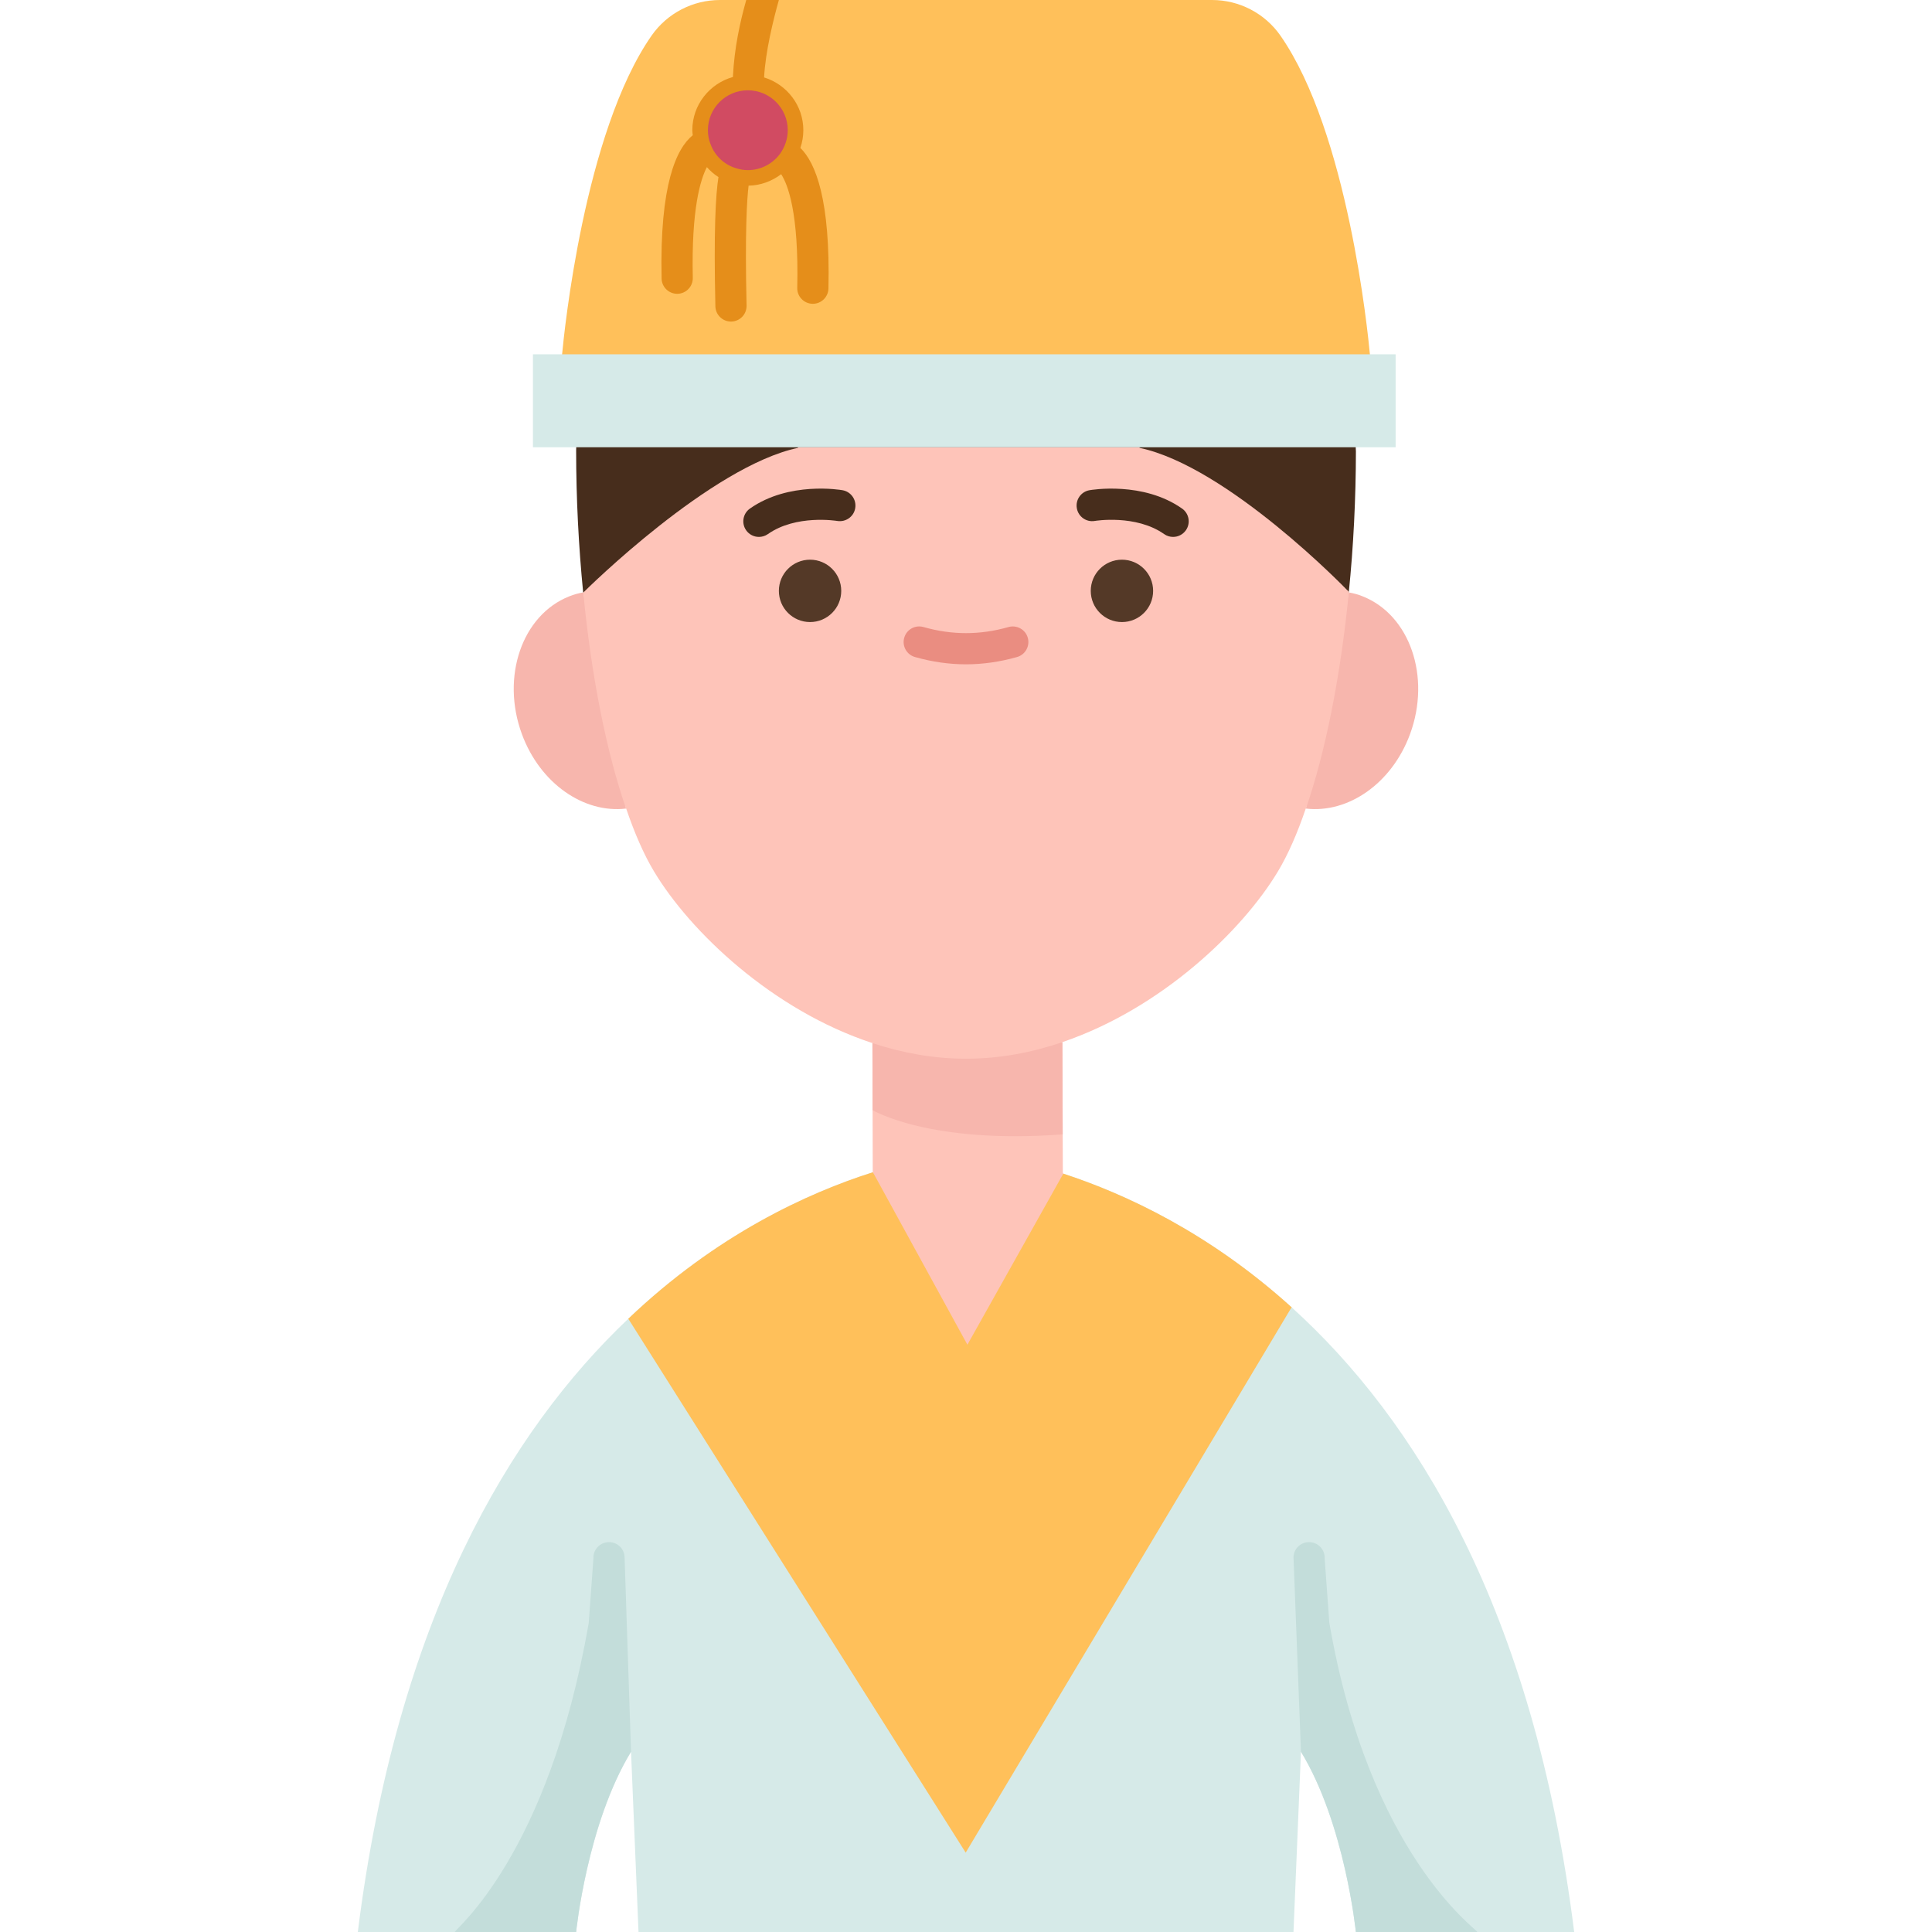 <svg id="Flat" enable-background="new 0 0 78 123.89" height="512" viewBox="0 0 78 123.89" width="512" xmlns="http://www.w3.org/2000/svg"><g><path d="m59.89 83.84c-5.29-4.79-10.67-7.28-14.65-8.58l-6.15 10.97-6.06-11.06c-4.19 1.33-10.04 4.01-15.69 9.4-7.58 7.19-14.83 19.23-17.34 39.32h14s.7-6.92 3.52-11.56l.48 11.56h42l.48-11.56c2.82 4.64 3.52 11.56 3.52 11.56h14c-2.6-20.79-10.26-32.94-18.11-40.05z" fill="#d6eae8"/><path d="m45.18 66.83.03 8.36.03.07-6.213 15.489-5.997-15.579-.01-.03-.02-8.25z" fill="#fec4b9"/><path d="m17.2 51.85c-2.7.32-5.51-1.6-6.68-4.78-1.35-3.67.01-7.63 3.04-8.83.29-.12.59-.2.89-.25 0 .01.01.01.01.01z" fill="#f7b6ad"/><path d="m63.546 37.99c.3.05.6.13.89.25 3.03 1.2 4.39 5.16 3.04 8.83-1.17 3.18-3.98 5.1-6.68 4.78z" fill="#f7b6ad"/><path d="m63.546 37.99c.3-2.93.454-6.04.457-9.046l-.01-.2.018-1.239-49.979.225-.032 1.16c0 3.08.16 6.16.45 9.1 0 .01.01.01.01.01z" fill="#472d1c"/><path d="m63.548 37.988c-.52 5.3-1.48 10.18-2.75 13.86h-.01c-.54 1.59-1.14 2.96-1.79 4.04-2.29 3.81-7.49 8.79-13.82 10.94-1.97.67-4.05 1.06-6.18 1.06-2.07 0-4.09-.37-6-1-6.42-2.11-11.69-7.15-14-11-.65-1.08-1.25-2.45-1.79-4.04h-.01c-1.27-3.68-2.23-8.55-2.74-13.85.24-.24 8.18-8.09 13.77-9.28v-.04h21.9v.04c5.68 1.21 13.297 9.105 13.297 9.105l.123.115z" fill="#fec4b9"/><circle cx="49" cy="37.89" fill="#543927" r="2"/><circle cx="29" cy="37.89" fill="#543927" r="2"/><path d="m59.89 83.84-.06.07-20.85 34.89-21.62-34.21-.02-.02c5.65-5.39 11.5-8.07 15.69-9.4l6.06 11.06 6.15-10.97c3.98 1.3 9.36 3.79 14.65 8.58z" fill="#ffc05a"/><path d="m23.22 0h15.78 15.78c1.74 0 3.38.85 4.38 2.28 4.32 6.2 5.61 19.02 5.74 20.44l.004.957h-51.877l.073-.957c.13-1.41 1.42-14.24 5.74-20.44 1-1.43 2.64-2.28 4.38-2.28z" fill="#ffc05a"/><path d="m64.9 22.72h1.65v5.96h-2.56-13.86-21.9-14.23-2.77v-5.96h1.87z" fill="#d6eae8"/><path d="m24.908 0c-.391 1.389-.769 3.085-.855 4.937-1.496.421-2.603 1.784-2.603 3.413 0 .111.019.214.028.321-1.053.851-2.129 3.175-1.998 9.191.012.544.457.978 1 .978h.021c.553-.012.99-.47.979-1.022-.097-4.435.5-6.325.903-7.1.22.245.465.462.743.636-.183 1.162-.306 3.475-.197 8.289.013.544.458.977 1 .977h.022c.553-.012.99-.47.978-1.022-.108-4.711.021-6.794.13-7.693.758-.011 1.484-.278 2.088-.734.421.643 1.142 2.458 1.032 7.288-.013.552.425 1.01.978 1.022h.022c.542 0 .987-.433 1-.978.128-5.671-.813-8.052-1.8-9.018.124-.365.19-.746.19-1.135 0-1.597-1.064-2.936-2.516-3.385.084-1.642.589-3.697.947-4.965z" fill="#e58e1a"/><path d="m24.3 10.8c-.79-.22-1.42-.81-1.69-1.58-.11-.27-.16-.57-.16-.87 0-1.42 1.15-2.56 2.56-2.56s2.56 1.14 2.56 2.56c0 .56-.19 1.09-.5 1.52-.47.63-1.22 1.04-2.06 1.04-.25 0-.49-.04-.71-.11z" fill="#d14b62"/><path d="m52.279 34.43c-.198 0-.399-.059-.574-.182-1.813-1.275-4.419-.848-4.444-.843-.543.095-1.061-.271-1.154-.814-.095-.543.267-1.06.81-1.156.138-.024 3.439-.582 5.939 1.177.452.317.561.941.243 1.393-.196.277-.505.425-.82.425z" fill="#472d1c"/><path d="m25.721 34.43c-.314 0-.624-.148-.819-.425-.317-.452-.209-1.076.243-1.393 2.501-1.759 5.801-1.202 5.939-1.177.544.096.907.615.811 1.159-.095.543-.607.9-1.156.812-.047-.008-2.638-.427-4.443.843-.176.122-.377.181-.575.181z" fill="#472d1c"/><path d="m39 42.6c-1.079 0-2.18-.158-3.273-.468-.531-.151-.84-.704-.688-1.235.151-.532.7-.84 1.235-.688 1.83.521 3.623.521 5.453 0 .531-.15 1.084.157 1.235.688s-.157 1.084-.688 1.235c-1.094.31-2.195.468-3.274.468z" fill="#ea8d81"/><path d="m45.2 72.741-.02-5.911c-1.97.67-4.05 1.06-6.18 1.06-2.07 0-4.09-.37-6-1l.01 4.298s3.65 2.2 12.19 1.553z" fill="#f7b6ad"/><g fill="#c3ddda"><path d="m62.298 104.06-.299-4.128c.023-.552-.405-1.018-.957-1.041-.569-.022-1.018.406-1.041.957l.479 12.482c2.83 4.64 3.52 11.56 3.52 11.56h7.782c-.02-.194-6.91-4.915-9.484-19.83z"/><path d="m14.809 104.06.299-4.128c-.023-.552.405-1.018.957-1.041.569-.022 1.018.406 1.041.957l.414 12.482c-2.83 4.64-3.52 11.56-3.52 11.56h-7.782c.019-.194 6.016-4.915 8.591-19.83z"/></g></g></svg>